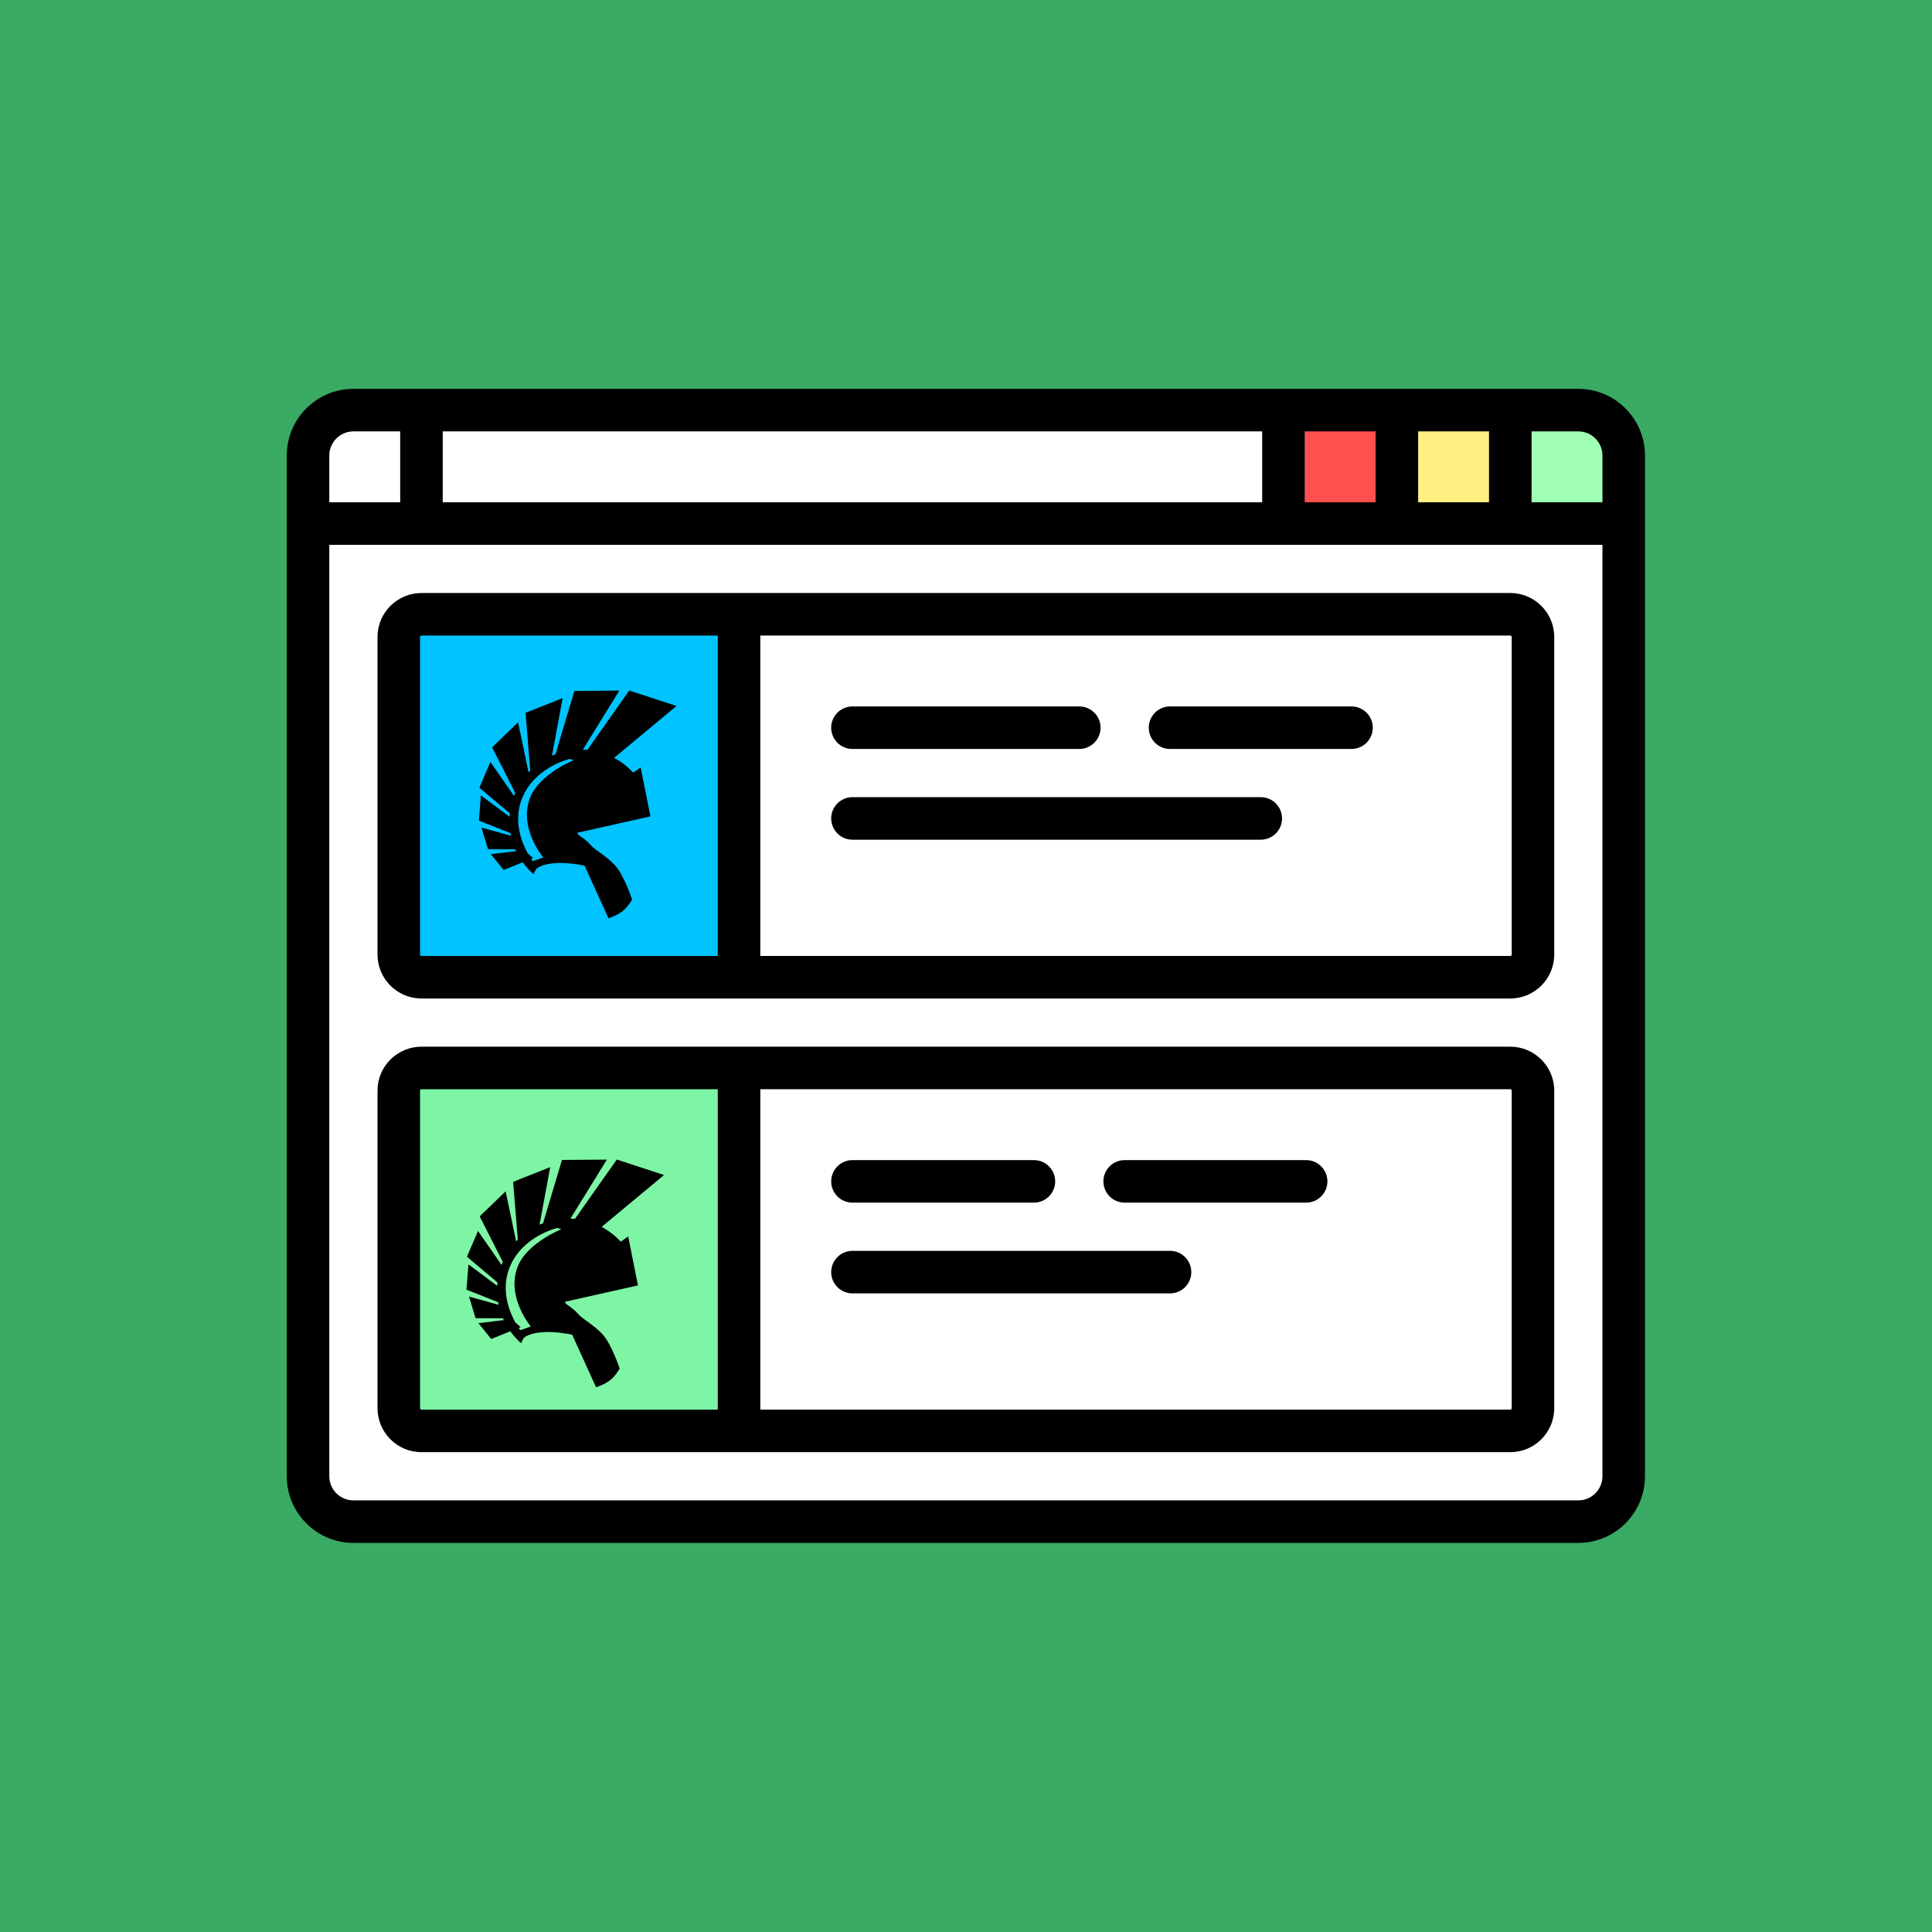 <?xml version="1.0" encoding="UTF-8" standalone="no"?>
<!-- Uploaded to: SVG Repo, www.svgrepo.com, Generator: SVG Repo Mixer Tools -->

<svg
   version="1.1"
   id="Layer_1"
   viewBox="0 0 512 512"
   xml:space="preserve"
   sodipodi:docname="Explorer4Delphi.svg"
   inkscape:version="1.4 (86a8ad7, 2024-10-11)"
   inkscape:export-filename="Explorer4Delphi.png"
   inkscape:export-xdpi="96"
   inkscape:export-ydpi="96"
   xmlns:inkscape="http://www.inkscape.org/namespaces/inkscape"
   xmlns:sodipodi="http://sodipodi.sourceforge.net/DTD/sodipodi-0.dtd"
   xmlns="http://www.w3.org/2000/svg"
   xmlns:svg="http://www.w3.org/2000/svg"><defs
   id="defs18" /><sodipodi:namedview
   id="namedview18"
   pagecolor="#ffffff"
   bordercolor="#000000"
   borderopacity="0.25"
   inkscape:showpageshadow="2"
   inkscape:pageopacity="0.0"
   inkscape:pagecheckerboard="0"
   inkscape:deskcolor="#d1d1d1"
   inkscape:zoom="0.75488281"
   inkscape:cx="411.32212"
   inkscape:cy="183.47219"
   inkscape:window-width="1920"
   inkscape:window-height="991"
   inkscape:window-x="-9"
   inkscape:window-y="-9"
   inkscape:window-maximized="1"
   inkscape:current-layer="Layer_1" />



















<rect
   style="fill:#3aaa64;fill-opacity:1;stroke-width:2.008"
   id="rect1-9"
   width="512"
   height="512"
   x="1.5258789e-05"
   y="1.5258789e-05" /><g
   id="g18"
   transform="matrix(0.703,0,0,0.703,76,76)"><path
     style="fill:#ffffff"
     d="M 486.881,465.503 H 25.119 c -9.446,0 -17.102,-7.656 -17.102,-17.102 V 63.599 c 0,-9.446 7.656,-17.102 17.102,-17.102 h 461.762 c 9.446,0 17.102,7.656 17.102,17.102 v 384.802 c 0,9.446 -7.656,17.102 -17.102,17.102 z"
     id="path1" /><path
     style="fill:#ffffff"
     d="M 503.983,89.253 H 50.772 V 46.497 h 436.109 c 9.446,0 17.102,7.656 17.102,17.102 z"
     id="path2" /><g
     id="g4">
	<path
   style="fill:#ffffff"
   d="M 461.228,260.276 H 50.772 c -4.722,0 -8.551,-3.829 -8.551,-8.551 V 132.008 c 0,-4.722 3.829,-8.551 8.551,-8.551 h 410.455 c 4.722,0 8.551,3.829 8.551,8.551 v 119.716 c 10e-4,4.723 -3.828,8.552 -8.55,8.552 z"
   id="path3" />
	<path
   style="fill:#ffffff"
   d="M 461.228,431.299 H 50.772 c -4.722,0 -8.551,-3.829 -8.551,-8.551 V 303.031 c 0,-4.722 3.829,-8.551 8.551,-8.551 h 410.455 c 4.722,0 8.551,3.829 8.551,8.551 v 119.716 c 10e-4,4.723 -3.828,8.552 -8.55,8.552 z"
   id="path4" />
</g><path
     style="fill:#00c3ff"
     d="M 170.489,260.276 H 50.772 c -4.722,0 -8.551,-3.829 -8.551,-8.551 V 132.008 c 0,-4.722 3.829,-8.551 8.551,-8.551 h 119.716 v 136.819 z"
     id="path5" /><path
     style="fill:#7df5a5"
     d="M 170.489,431.299 H 50.772 c -4.722,0 -8.551,-3.829 -8.551,-8.551 V 303.031 c 0,-4.722 3.829,-8.551 8.551,-8.551 h 119.716 v 136.819 z"
     id="path6" /><g
     id="5151e0c8492e5103c096af88a51fc328-0"
     transform="matrix(0.168,0,0,0.168,61.969,328.916)"
     style="fill:#000000;stroke:none;stroke-width:9.988;stroke-dasharray:none;stroke-opacity:1">

<path
   display="inline"
   d="m 397.27,173.265 -16.749,11.557 c -12.268,-13.347 -26.762,-24.597 -42.89,-33.177 L 477.685,35.25 371.655,0.5 277.707,133.742 c -3.327,-0.307 -6.683,-0.52 -10.07,-0.621 L 349.44,0.724 248.618,1.445 206.172,143.418 c -2.634,1.003 -5.239,2.071 -7.808,3.204 L 222.25,17.52 139.06,50.534 149.52,180.203 c -1.274,1.281 -2.522,2.587 -3.752,3.915 l -23.504,-112.22 -58.243,56.154 51.788,102.092 c -0.96,2.248 -1.869,4.521 -2.728,6.819 l -52.903,-76.2 -24.712,57.857 68.385,57.68 c -0.256,2.493 -0.455,5.008 -0.595,7.533 l -64.452,-48.002 -4.489,56.684 71.07,28.122 c 0.339,1.94 0.711,3.864 1.119,5.776 l -66.333,-18.301 14.526,48.353 61.555,0.361 c 0.592,1.356 1.205,2.706 1.833,4.045 l -56.875,6.852 28.678,35.504 42.883,-17.294 c 7.014,9.804 15.1,18.792 24.099,26.77 l 5.203,-10.673 c 0,0 8.735,-12.997 50.222,-14.447 19.401,-0.686 41.332,2.414 59.181,5.906 L 325.125,511.5 c 0,0 12.809,-3.655 27.422,-12.809 14.613,-9.133 25.574,-29.227 25.574,-29.227 0,0 -18.268,-54.844 -38.38,-76.76 -20.115,-21.923 -43.86,-32.92 -54.844,-45.708 -8.691,-10.139 -21.984,-19.13 -27.115,-22.413 l -2.706,-4.85 164.113,-36.817 z m -247.667,66.686 c -27.422,68.562 29.226,135.283 29.226,135.283 l -23.771,8.19 c 0,0 -1.382,-1.774 -3.568,-5.036 l 4.579,-1.852 -12.019,-10.373 c -13.563,-24.435 -32.611,-71.72 -13.682,-121.638 27.483,-72.173 107.88,-90.47 107.88,-90.47 l 9.154,2.749 c 0,0.001 -76.742,30.54 -97.799,83.147 z"
   id="path1-0-9"
   style="fill:#000000;stroke:none;stroke-width:9.988;stroke-dasharray:none;stroke-opacity:1"
   sodipodi:nodetypes="ccccccccccccccccccccccccccccccccccccccccccccccccccccccccc">

</path>

</g><rect
     x="375.716"
     y="46.497"
     style="fill:#ff5050"
     width="42.756"
     height="42.756"
     id="rect6" /><rect
     x="418.472"
     y="46.497"
     style="fill:#fff082"
     width="42.756"
     height="42.756"
     id="rect7" /><path
     style="fill:#a0ffb4"
     d="M 503.983,89.253 H 461.227 V 46.497 h 25.653 c 9.446,0 17.102,7.656 17.102,17.102 v 25.654 z"
     id="path7" /><path
     d="M 486.881,38.48 H 25.119 C 11.268,38.48 0,49.748 0,63.599 v 384.802 c 0,13.851 11.268,25.119 25.119,25.119 H 486.881 C 500.732,473.52 512,462.252 512,448.401 V 63.599 C 512,49.748 500.732,38.48 486.881,38.48 Z m 9.086,25.119 V 81.236 H 469.245 V 54.514 h 17.637 c 5.009,0 9.085,4.075 9.085,9.085 z M 426.489,81.236 V 54.514 h 26.722 v 26.722 z m -42.756,0 V 54.514 h 26.722 v 26.722 z m -324.944,0 V 54.514 h 308.91 V 81.236 Z M 25.119,54.514 H 42.756 V 81.236 H 16.033 V 63.599 c 0,-5.01 4.076,-9.085 9.086,-9.085 z M 486.881,457.486 H 25.119 c -5.01,0 -9.086,-4.076 -9.086,-9.086 V 97.269 h 479.933 v 351.132 c 10e-4,5.01 -4.075,9.085 -9.085,9.085 z"
     id="path8" /><path
     d="M 461.228,115.441 H 50.772 c -9.136,0 -16.568,7.432 -16.568,16.568 v 119.716 c 0,9.136 7.432,16.568 16.568,16.568 h 410.455 c 9.136,0 16.568,-7.432 16.568,-16.568 V 132.008 c 0,-9.135 -7.432,-16.567 -16.567,-16.567 z M 50.238,251.724 V 132.008 c 0,-0.295 0.239,-0.534 0.534,-0.534 H 162.471 V 252.259 H 50.772 c -0.295,0 -0.534,-0.24 -0.534,-0.535 z m 411.524,0 c 0,0.295 -0.239,0.534 -0.534,0.534 H 178.505 V 131.474 h 282.722 c 0.295,0 0.534,0.239 0.534,0.534 v 119.716 z"
     id="path9" /><path
     d="M 461.228,286.463 H 50.772 c -9.136,0 -16.568,7.432 -16.568,16.568 v 119.716 c 0,9.136 7.432,16.568 16.568,16.568 h 410.455 c 9.136,0 16.568,-7.432 16.568,-16.568 V 303.031 c 0,-9.136 -7.432,-16.568 -16.567,-16.568 z M 50.238,422.747 V 303.031 c 0,-0.295 0.239,-0.534 0.534,-0.534 H 162.471 V 423.282 H 50.772 c -0.295,0 -0.534,-0.24 -0.534,-0.535 z m 411.524,0 c 0,0.295 -0.239,0.534 -0.534,0.534 H 178.505 V 302.497 h 282.722 c 0.295,0 0.534,0.239 0.534,0.534 v 119.716 z"
     id="path10" /><path
     d="m 213.244,174.23 h 85.511 c 4.427,0 8.017,-3.589 8.017,-8.017 0,-4.428 -3.589,-8.017 -8.017,-8.017 h -85.511 c -4.427,0 -8.017,3.589 -8.017,8.017 0,4.428 3.59,8.017 8.017,8.017 z"
     id="path13" /><path
     d="M 367.165,192.401 H 213.244 c -4.427,0 -8.017,3.589 -8.017,8.017 0,4.428 3.589,8.017 8.017,8.017 h 153.921 c 4.427,0 8.017,-3.589 8.017,-8.017 0,-4.428 -3.59,-8.017 -8.017,-8.017 z"
     id="path14" /><path
     d="m 401.37,158.196 h -68.41 c -4.427,0 -8.017,3.589 -8.017,8.017 0,4.428 3.589,8.017 8.017,8.017 h 68.409 c 4.427,0 8.017,-3.589 8.017,-8.017 0,-4.428 -3.589,-8.017 -8.016,-8.017 z"
     id="path15" /><path
     d="m 213.244,345.253 h 68.409 c 4.427,0 8.017,-3.589 8.017,-8.017 0,-4.427 -3.589,-8.017 -8.017,-8.017 h -68.409 c -4.427,0 -8.017,3.589 -8.017,8.017 0.001,4.427 3.59,8.017 8.017,8.017 z"
     id="path16" /><path
     d="M 332.96,363.424 H 213.244 c -4.427,0 -8.017,3.589 -8.017,8.017 0,4.427 3.589,8.017 8.017,8.017 H 332.96 c 4.427,0 8.017,-3.589 8.017,-8.017 0,-4.428 -3.589,-8.017 -8.017,-8.017 z"
     id="path17" /><path
     d="m 384.267,329.219 h -68.409 c -4.427,0 -8.017,3.589 -8.017,8.017 0,4.427 3.589,8.017 8.017,8.017 h 68.409 c 4.427,0 8.017,-3.589 8.017,-8.017 0,-4.427 -3.589,-8.017 -8.017,-8.017 z"
     id="path18" /><g
     id="5151e0c8492e5103c096af88a51fc328"
     transform="matrix(0.168,0,0,0.168,66.652,152.109)"
     style="fill:#000000;stroke:none;stroke-width:9.988;stroke-dasharray:none;stroke-opacity:1">

<path
   display="inline"
   d="m 397.27,173.265 -16.749,11.557 c -12.268,-13.347 -26.762,-24.597 -42.89,-33.177 L 477.685,35.25 371.655,0.5 277.707,133.742 c -3.327,-0.307 -6.683,-0.52 -10.07,-0.621 L 349.44,0.724 248.618,1.445 206.172,143.418 c -2.634,1.003 -5.239,2.071 -7.808,3.204 L 222.25,17.52 139.06,50.534 149.52,180.203 c -1.274,1.281 -2.522,2.587 -3.752,3.915 l -23.504,-112.22 -58.243,56.154 51.788,102.092 c -0.96,2.248 -1.869,4.521 -2.728,6.819 l -52.903,-76.2 -24.712,57.857 68.385,57.68 c -0.256,2.493 -0.455,5.008 -0.595,7.533 l -64.452,-48.002 -4.489,56.684 71.07,28.122 c 0.339,1.94 0.711,3.864 1.119,5.776 l -66.333,-18.301 14.526,48.353 61.555,0.361 c 0.592,1.356 1.205,2.706 1.833,4.045 l -56.875,6.852 28.678,35.504 42.883,-17.294 c 7.014,9.804 15.1,18.792 24.099,26.77 l 5.203,-10.673 c 0,0 8.735,-12.997 50.222,-14.447 19.401,-0.686 41.332,2.414 59.181,5.906 L 325.125,511.5 c 0,0 12.809,-3.655 27.422,-12.809 14.613,-9.133 25.574,-29.227 25.574,-29.227 0,0 -18.268,-54.844 -38.38,-76.76 -20.115,-21.923 -43.86,-32.92 -54.844,-45.708 -8.691,-10.139 -21.984,-19.13 -27.115,-22.413 l -2.706,-4.85 164.113,-36.817 z m -247.667,66.686 c -27.422,68.562 29.226,135.283 29.226,135.283 l -23.771,8.19 c 0,0 -1.382,-1.774 -3.568,-5.036 l 4.579,-1.852 -12.019,-10.373 c -13.563,-24.435 -32.611,-71.72 -13.682,-121.638 27.483,-72.173 107.88,-90.47 107.88,-90.47 l 9.154,2.749 c 0,0.001 -76.742,30.54 -97.799,83.147 z"
   id="path1-0"
   style="fill:#000000;stroke:none;stroke-width:9.988;stroke-dasharray:none;stroke-opacity:1"
   sodipodi:nodetypes="ccccccccccccccccccccccccccccccccccccccccccccccccccccccccc">

</path>

</g></g></svg>
